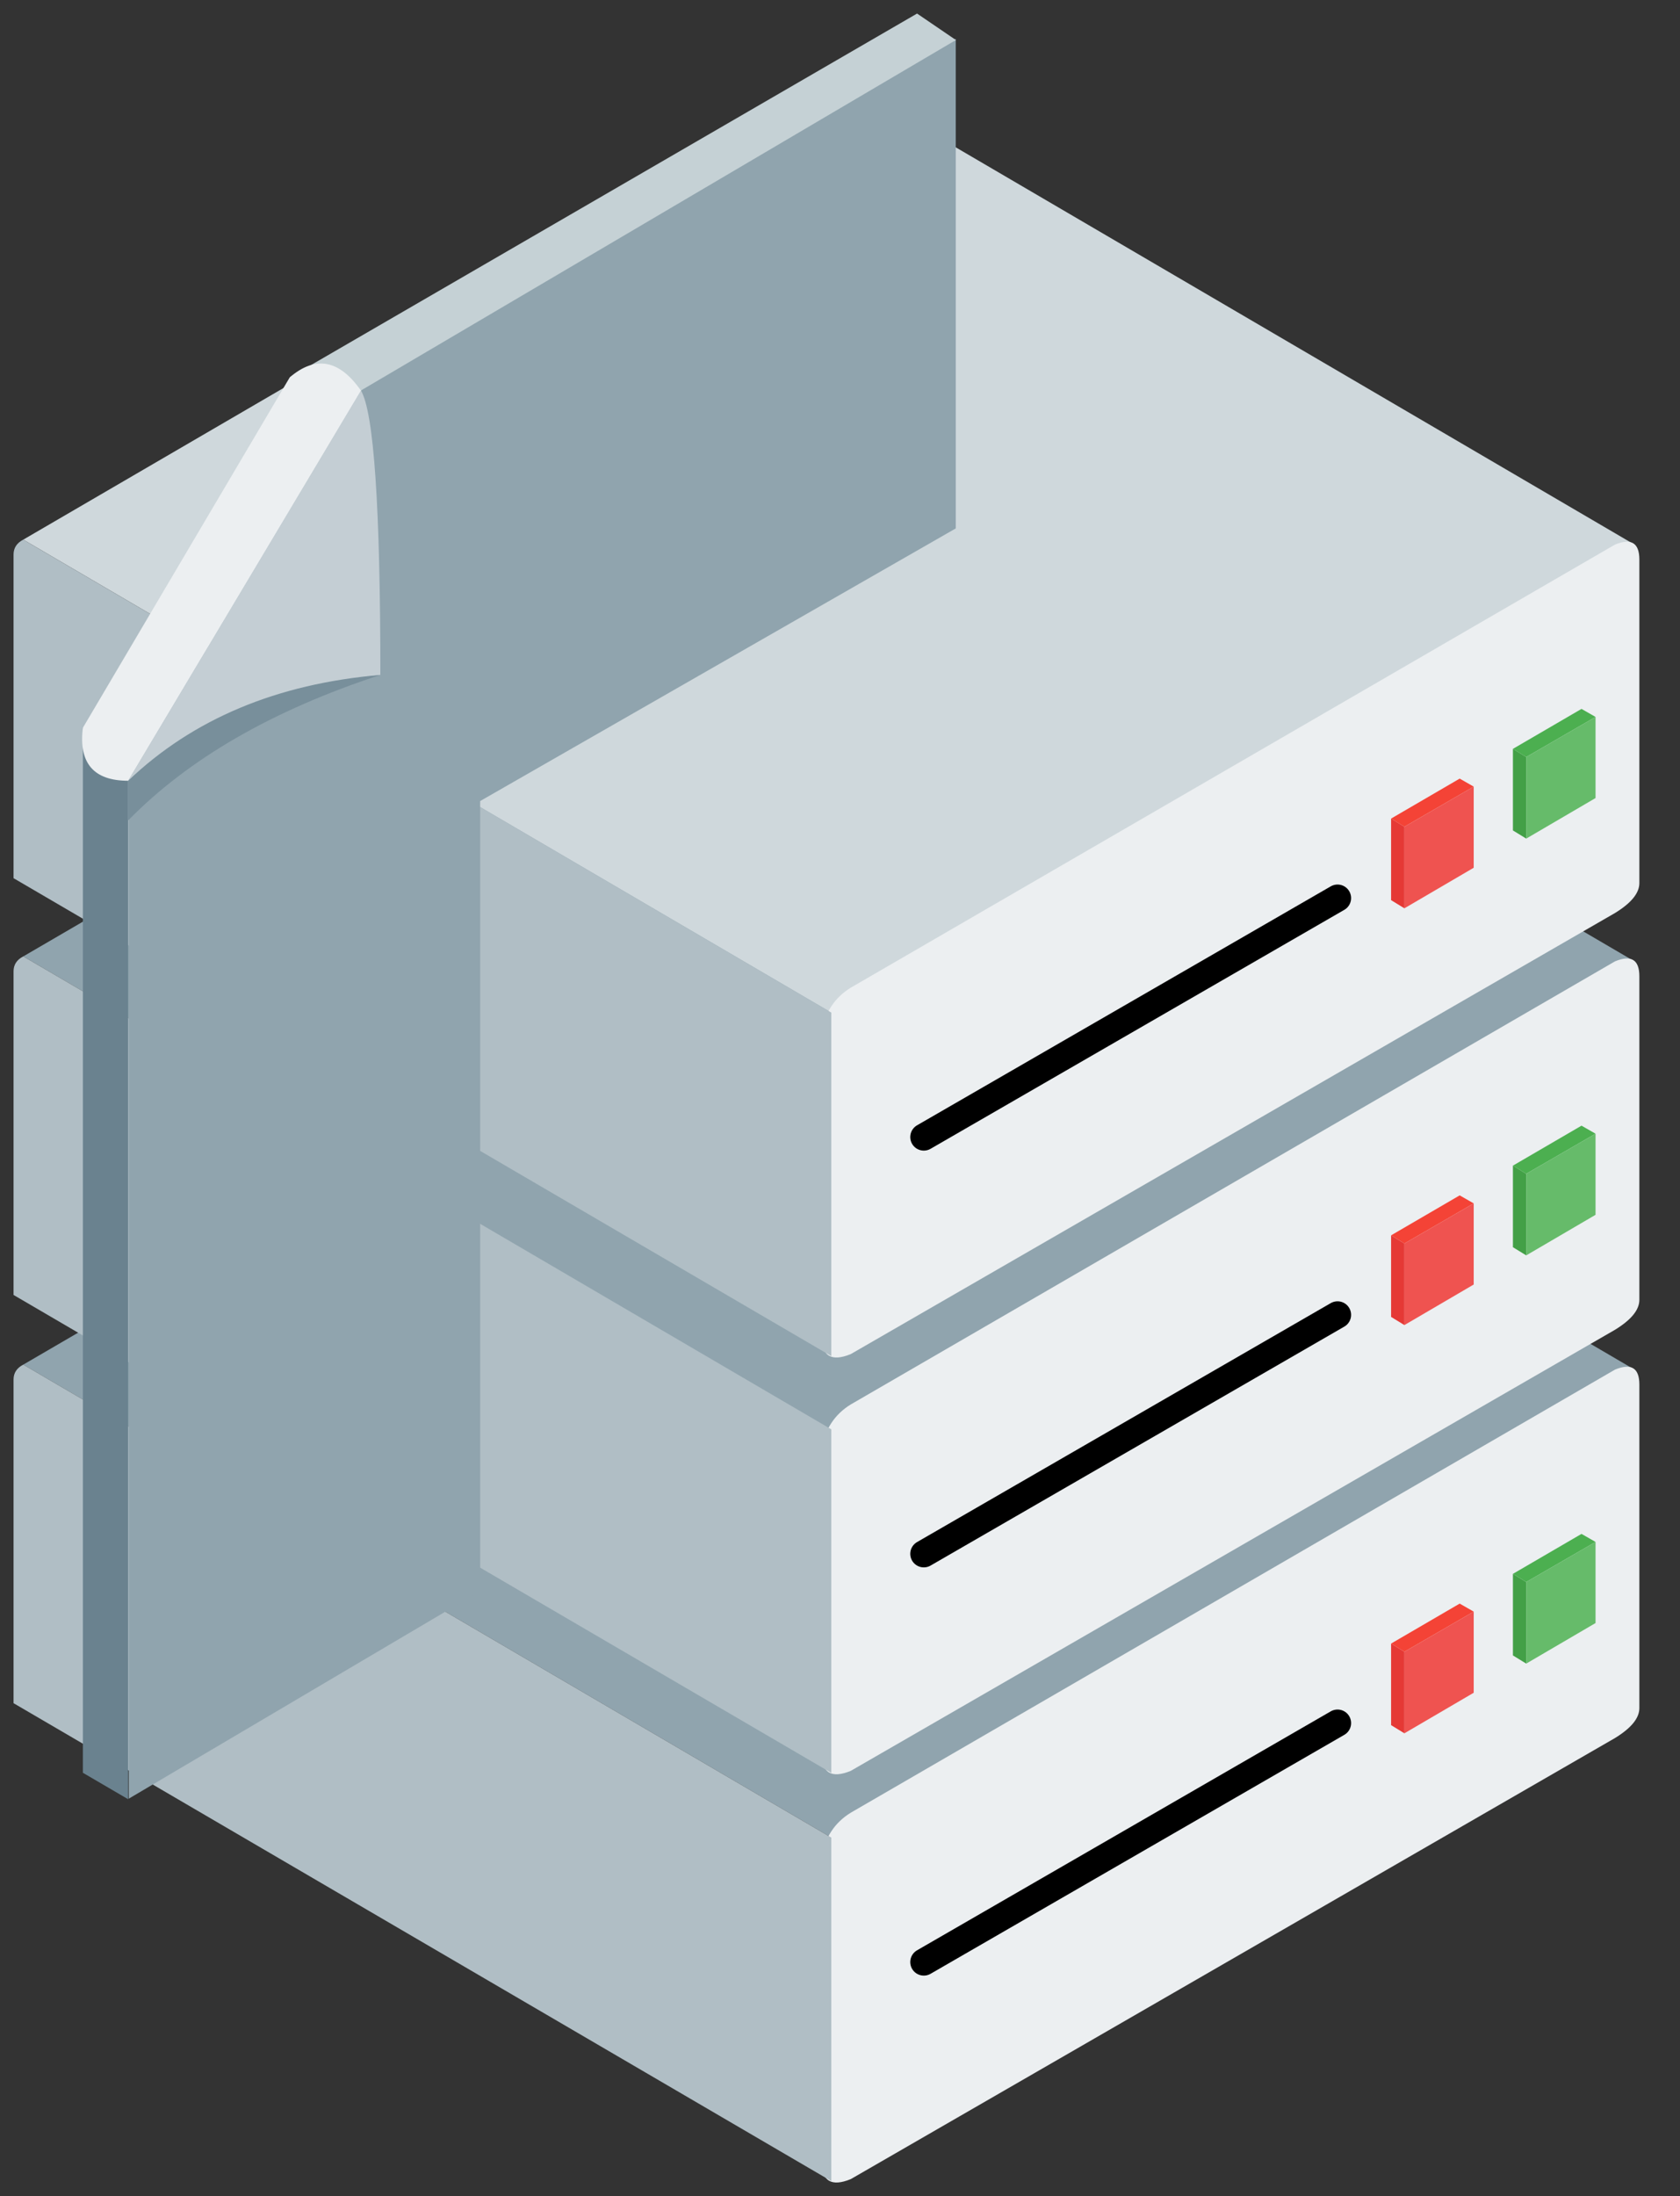 <svg xmlns="http://www.w3.org/2000/svg" xmlns:xlink="http://www.w3.org/1999/xlink" viewBox="0 0 62 81" fill="#fff" fill-rule="evenodd" stroke="#000" stroke-linecap="round" stroke-linejoin="round"><rect x="0" y="0" width="62" height="81" fill="#333333" stroke="none"/><use xlink:href="#A" x=".5" y=".5"/><symbol id="A" overflow="visible"><g stroke="none"><path d="M.359 49.833L30 32.572l29.82 17.444-29.641 17.261z" fill="#90a4ae"/><path d="M29.82 79.213V68.012q.18-1.102 1.078-1.653l28.204-16.343q.898-.367.898.551v11.936q0 .551-.898 1.102L30.898 79.874q-1.078.441-1.078-.661z" fill="#eceff1"/><path d="M0 62.32l30.18 17.628v-12.67L.359 49.833Q0 50.017 0 50.384z" fill="#b0bec5"/></g><path d="M33.593 71.868l15.269-8.814" fill="none" stroke-linejoin="miter"/><g stroke="none"><use xlink:href="#C" fill="#e53935"/><use xlink:href="#D" fill="#f44336"/><use xlink:href="#E" fill="#ef5350"/><path d="M55.334 60.559V57.55l.491.301v3.009z" fill="#43a047"/><use xlink:href="#D" x="4.496" y="-2.571" fill="#4caf50"/><use xlink:href="#E" x="4.496" y="-2.571" fill="#66bb6a"/><path d="M.359 34.776L30 17.515l29.82 17.444L30.179 52.22z" fill="#90a4ae"/><path d="M29.82 64.155V52.954q.18-1.102 1.078-1.653l28.204-16.343q.898-.367.898.551v11.936q0 .551-.898 1.102L30.898 64.816q-1.078.441-1.078-.661z" fill="#eceff1"/><path d="M0 47.263l30.18 17.628V52.22L.359 34.776Q0 34.96 0 35.327z" fill="#b0bec5"/></g><path d="M33.593 56.811l15.269-8.814" fill="none" stroke-linejoin="miter"/><g stroke="none"><use xlink:href="#C" y="-15.057" fill="#e53935"/><use xlink:href="#D" y="-15.057" fill="#f44336"/><use xlink:href="#E" y="-15.057" fill="#ef5350"/><use xlink:href="#C" x="4.496" y="-17.628" fill="#43a047"/><use xlink:href="#D" x="4.496" y="-17.628" fill="#4caf50"/><use xlink:href="#E" x="4.496" y="-17.628" fill="#66bb6a"/><path d="M.359 19.404L30 2.143l29.82 17.444-29.641 17.261z" fill="#cfd8dc"/><path d="M29.82 48.783V37.582q.18-1.102 1.078-1.653l28.204-16.343q.898-.367.898.551v11.936q0 .551-.898 1.102L30.898 49.444q-1.078.441-1.078-.661z" fill="#eceff1"/><path d="M0 31.891l30.18 17.628v-12.67L.359 19.404Q0 19.588 0 19.955z" fill="#b0bec5"/></g><path d="M33.593 41.439l15.269-8.814" fill="none" stroke-linejoin="miter"/><g stroke="none"><use xlink:href="#C" y="-30.429" fill="#e53935"/><use xlink:href="#D" y="-30.429" fill="#f44336"/><use xlink:href="#E" y="-30.429" fill="#ef5350"/><use xlink:href="#C" x="4.496" y="-33" fill="#43a047"/><use xlink:href="#D" x="4.496" y="-33" fill="#4caf50"/><use xlink:href="#E" x="4.496" y="-33" fill="#66bb6a"/><path fill="#90a4ae" d="M4.252 65.842l12.968-7.656v-29.14l17.552-10.056V.934L12.86 13.847 4.252 28.246z"/><path d="M2.559 64.887l1.671.976V27.321l-1.671-.976z" fill="#6a828f"/><path fill="#c4ced4" d="M12.821 13.904L4.23 28.296q4.057-3.171 9.307-3.903 0-9.27-.716-10.489z"/><path fill="#788f9b" d="M13.537 24.394q-5.727.488-9.307 3.903v1.464q3.341-3.415 9.307-5.367z"/><path fill="#c5d1d5" d="M34.777.976l-22.251 13.1-2.329-.659L33.344 0z"/><path fill="#eceff1" d="M2.558 26.345q-.239 1.952 1.67 1.952l8.591-14.392q-1.193-1.708-2.625-.488z"/></g></symbol><defs ><path id="C" d="M50.838 63.13v-3.009l.491.301v3.009z"/><path id="D" d="M53.369 58.647l-2.531 1.474.491.301 2.558-1.479z"/><path id="E" d="M53.887 61.935v-2.992l-2.558 1.479v3.009z"/></defs></svg>